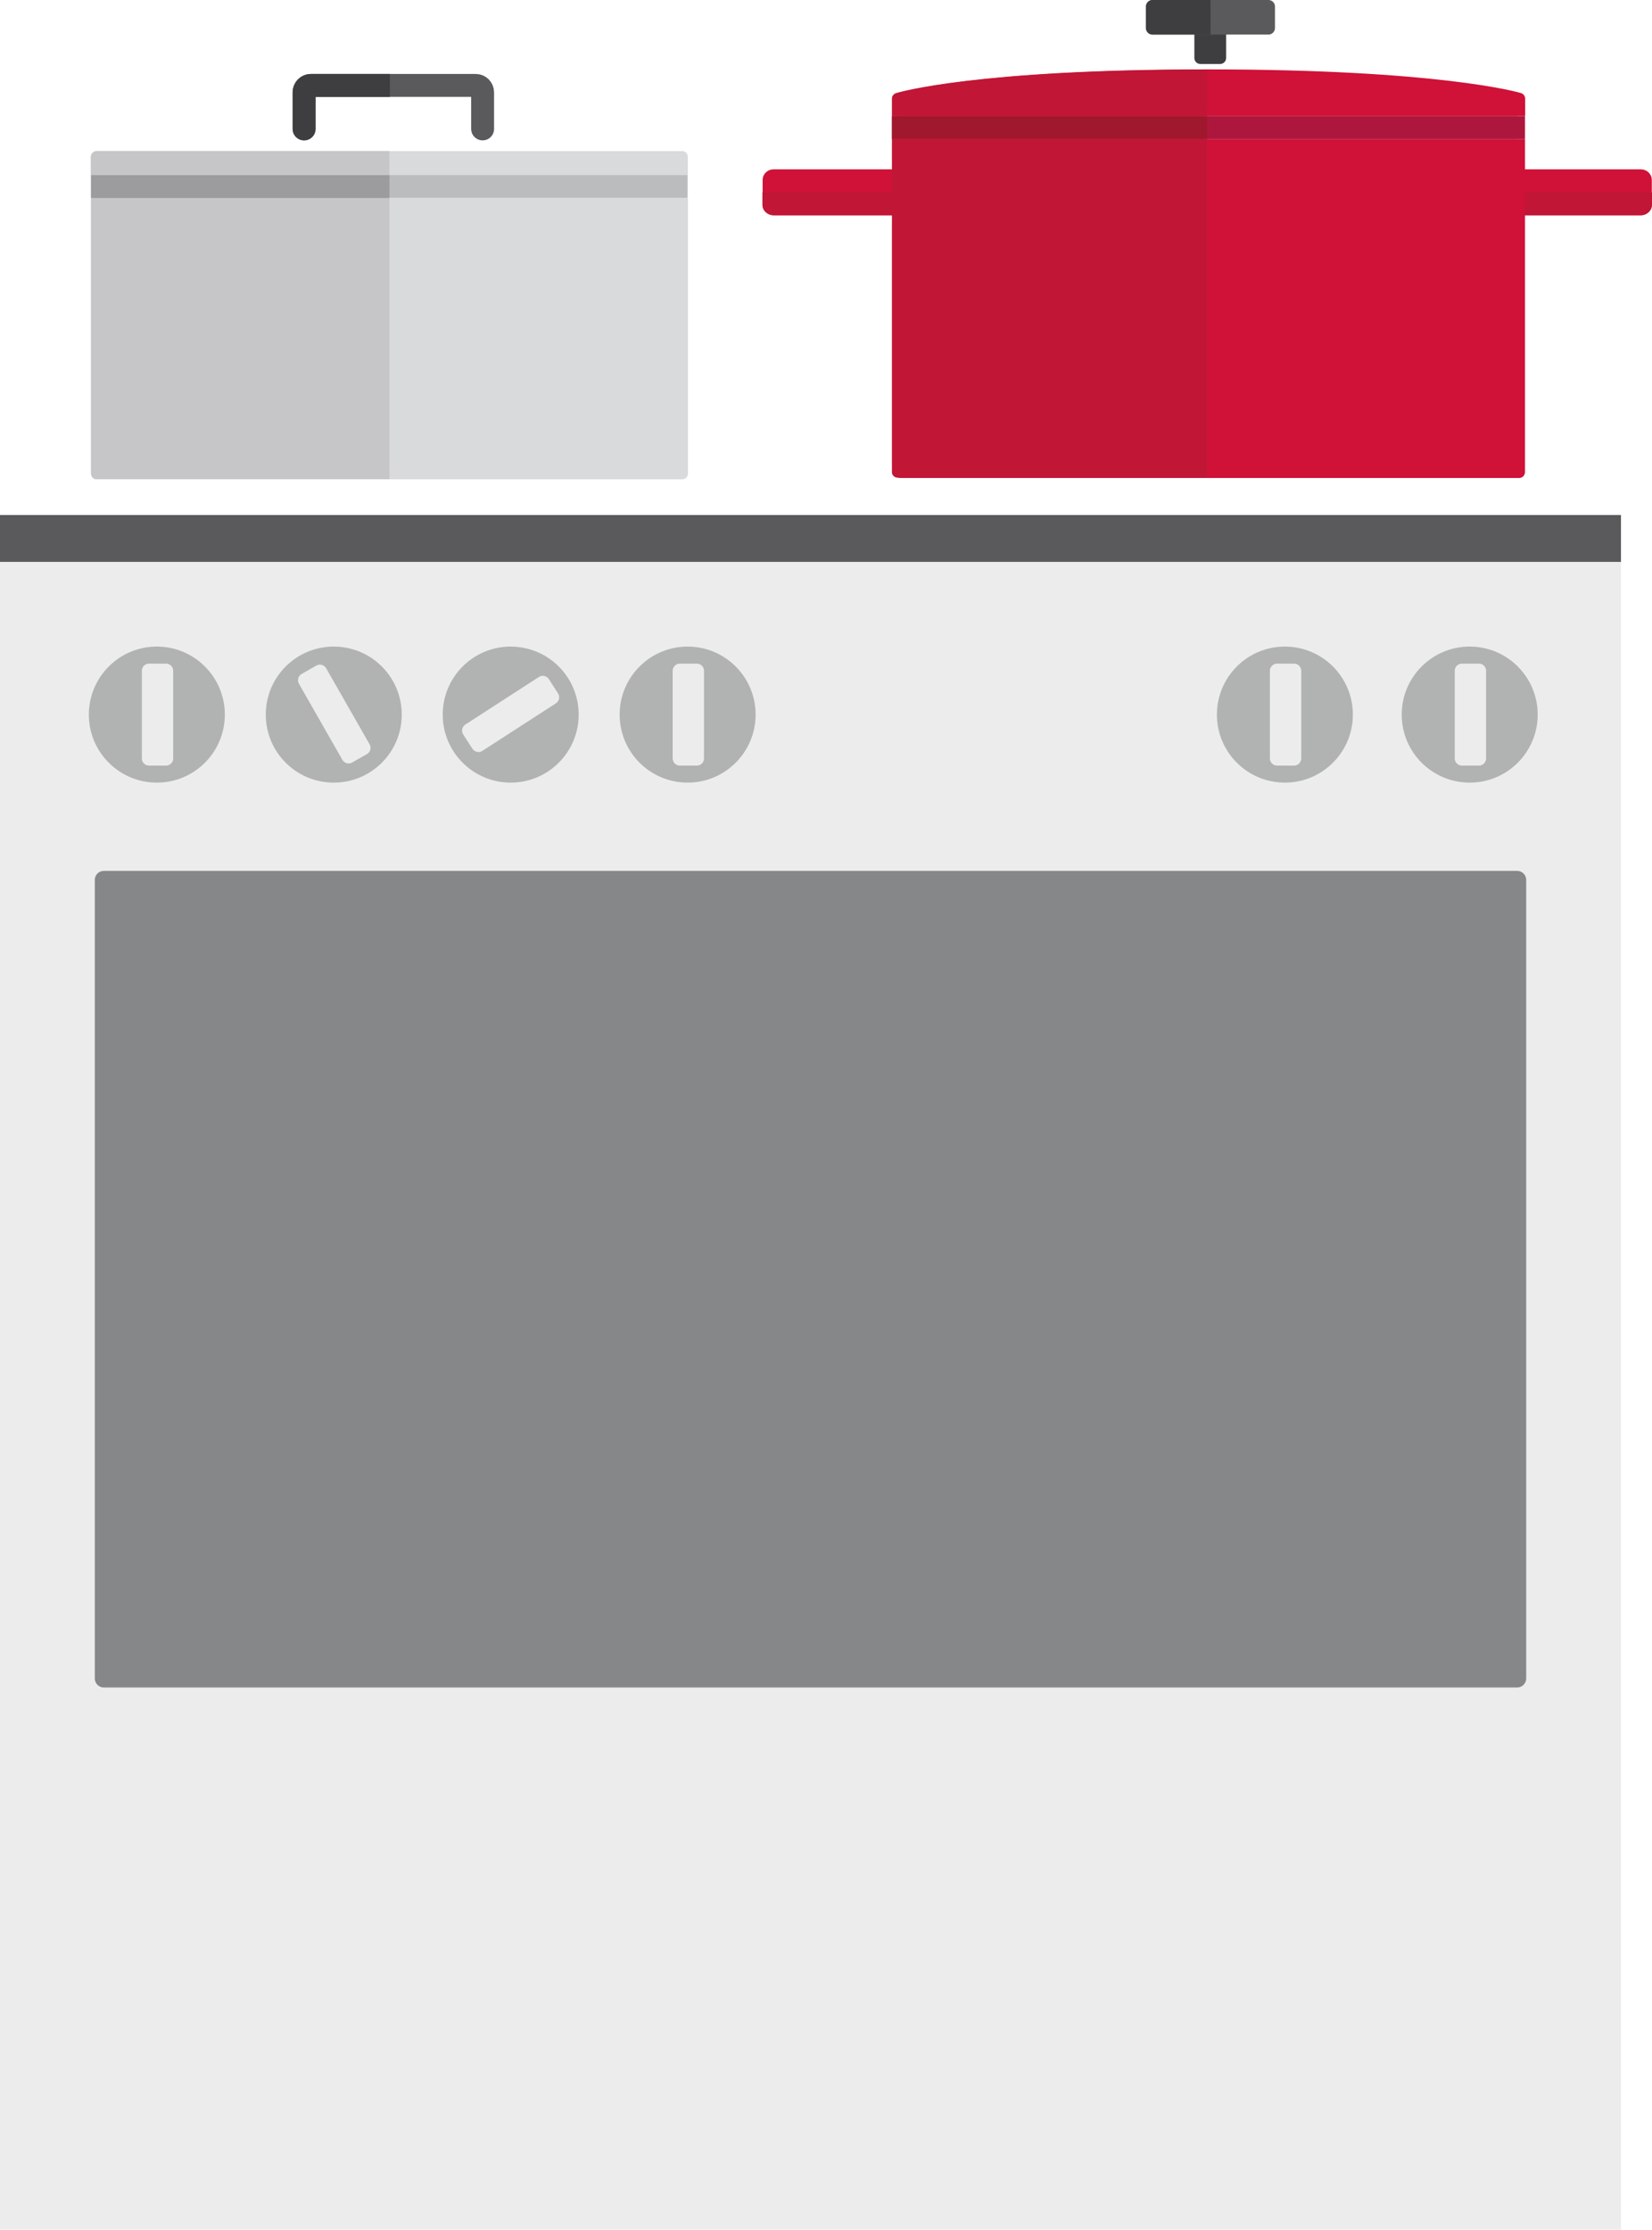<?xml version="1.0" encoding="utf-8"?>
<!-- Generator: Adobe Illustrator 15.0.2, SVG Export Plug-In . SVG Version: 6.00 Build 0)  -->
<!DOCTYPE svg PUBLIC "-//W3C//DTD SVG 1.1//EN" "http://www.w3.org/Graphics/SVG/1.1/DTD/svg11.dtd">
<svg version="1.1" id="Lager_1" xmlns="http://www.w3.org/2000/svg" xmlns:xlink="http://www.w3.org/1999/xlink" x="0px" y="0px"
	 width="134.497px" height="181.442px" viewBox="0 0 134.497 181.442" enable-background="new 0 0 134.497 181.442"
	 xml:space="preserve">
<g>
	<rect y="45.724" fill="#ECECED" width="131.971" height="135.719"/>
	<g>
		
			<rect x="8.455" y="71.604" fill="#868789" stroke="#868789" stroke-width="1.474" stroke-linecap="round" stroke-linejoin="round" stroke-miterlimit="10" width="115.063" height="64.974"/>
	</g>
	<g>
		<circle fill="#B1B3B3" cx="104.608" cy="58.15" r="5.535"/>
		
			<rect x="103.975" y="54.588" fill="#ECECED" stroke="#ECECED" stroke-width="1.172" stroke-linecap="round" stroke-linejoin="round" stroke-miterlimit="10" width="1.38" height="7.126"/>
	</g>
	<g>
		<circle fill="#B1B3B3" cx="119.655" cy="58.15" r="5.536"/>
		
			<rect x="119.024" y="54.588" fill="#ECECED" stroke="#ECECED" stroke-width="1.172" stroke-linecap="round" stroke-linejoin="round" stroke-miterlimit="10" width="1.379" height="7.126"/>
	</g>
	<g>
		<circle fill="#B1B3B3" cx="27.173" cy="58.15" r="5.536"/>
		
			<rect x="26.533" y="54.56" transform="matrix(0.868 -0.496 0.496 0.868 -25.244 21.155)" fill="#ECECED" stroke="#ECECED" stroke-width="1.172" stroke-linecap="round" stroke-linejoin="round" stroke-miterlimit="10" width="1.378" height="7.126"/>
	</g>
	<g>
		<circle fill="#B1B3B3" cx="12.769" cy="58.15" r="5.536"/>
		
			<rect x="12.136" y="54.588" fill="#ECECED" stroke="#ECECED" stroke-width="1.172" stroke-linecap="round" stroke-linejoin="round" stroke-miterlimit="10" width="1.379" height="7.126"/>
	</g>
	<g>
		<circle fill="#B1B3B3" cx="55.983" cy="58.15" r="5.535"/>
		
			<rect x="55.351" y="54.588" fill="#ECECED" stroke="#ECECED" stroke-width="1.172" stroke-linecap="round" stroke-linejoin="round" stroke-miterlimit="10" width="1.379" height="7.126"/>
	</g>
	<g>
		<circle fill="#B1B3B3" cx="41.578" cy="58.15" r="5.535"/>
		
			<rect x="40.859" y="54.54" transform="matrix(-0.543 -0.84 0.84 -0.543 15.327 124.545)" fill="#ECECED" stroke="#ECECED" stroke-width="1.172" stroke-linecap="round" stroke-linejoin="round" stroke-miterlimit="10" width="1.378" height="7.125"/>
	</g>
	<rect y="41.909" fill="#5A595B" width="131.971" height="3.814"/>
	
		<path fill="#D01138" stroke="#D01138" stroke-width="0.798" stroke-linecap="round" stroke-linejoin="round" stroke-miterlimit="10" d="
		M134.082,16.666c0,0.254-0.224,0.459-0.501,0.459h-9.855c-0.276,0-0.5-0.205-0.5-0.459v-2.03c0-0.253,0.224-0.458,0.5-0.458h9.855
		c0.277,0,0.501,0.205,0.501,0.458V16.666z"/>
	<path fill="#C11636" d="M134.497,15.651v1.015c0,0.464-0.41,0.841-0.916,0.841h-9.855c-0.506,0-0.917-0.377-0.917-0.841v-1.015
		H134.497z"/>
	<rect x="72.615" y="9.438" fill="#AD173D" width="51.54" height="1.898"/>
	<rect x="72.615" y="9.438" fill="#A0182D" width="25.667" height="1.898"/>
	<rect x="7.409" y="14.221" fill="#BBBCBE" width="48.574" height="1.899"/>
	<rect x="7.409" y="14.221" fill="#9C9C9E" width="24.302" height="1.899"/>
	
		<path fill="#D01138" stroke="#D01138" stroke-width="0.798" stroke-linecap="round" stroke-linejoin="round" stroke-miterlimit="10" d="
		M73.342,16.666c0,0.254-0.223,0.459-0.5,0.459h-9.855c-0.277,0-0.5-0.205-0.5-0.459v-2.03c0-0.253,0.223-0.458,0.5-0.458h9.855
		c0.277,0,0.5,0.205,0.5,0.458V16.666z"/>
	<g>
		<path fill="#C11636" d="M62.489,15.651v1.015c0,0.254,0.223,0.459,0.499,0.459h9.855c0.276,0,0.501-0.205,0.501-0.459v-1.015
			H62.489z"/>
		<path fill="#C11636" d="M73.76,15.651v1.015c0,0.464-0.412,0.841-0.917,0.841h-9.855c-0.506,0-0.917-0.377-0.917-0.841v-1.015
			H73.76z M62.903,16.032v0.634c0,0.042,0.039,0.075,0.085,0.075h9.855c0.046,0,0.083-0.033,0.083-0.075v-0.634H62.903z"/>
	</g>
	
		<rect x="97.727" y="1.407" fill="#3E3D3F" stroke="#3E3D3F" stroke-width="0.977" stroke-linecap="round" stroke-linejoin="round" stroke-miterlimit="10" width="1.609" height="3.311"/>
	<g>
		<rect x="73.106" y="11.337" fill="#D01138" width="50.354" height="27.088"/>
		<path fill="#D01138" d="M124.155,11.337v27.088c0,0.26-0.211,0.472-0.471,0.472H73.332c-0.261,0-0.472-0.212-0.472-0.472V11.337
			 M73.578,37.954h49.41V11.81h-49.41V37.954z"/>
	</g>
	<g>
		<rect x="73.106" y="11.337" fill="#C11636" width="25.176" height="27.088"/>
		<path fill="#C11636" d="M98.282,11.337v27.539H73.106c-0.271,0-0.491-0.201-0.491-0.451V11.337H98.282z M73.598,37.974h24.193
			V11.789H73.598V37.974z"/>
	</g>
	
		<rect x="93.833" y="0.534" fill="#5A595B" stroke="#5A595B" stroke-width="1.068" stroke-linecap="round" stroke-linejoin="round" stroke-miterlimit="10" width="9.434" height="1.745"/>
	<g>
		<rect x="93.833" y="0.534" fill="#3E3D3F" width="4.717" height="1.745"/>
		<path fill="#3E3D3F" d="M98.549,2.813h-4.717c-0.295,0-0.534-0.24-0.534-0.534V0.534c0-0.294,0.239-0.533,0.534-0.533h4.717V2.813
			z M94.368,1.745h3.648V1.068h-3.648V1.745z"/>
	</g>
	<g>
		<path fill="#D01138" d="M98.299,6.118c18.939,0,25.193,1.906,25.193,1.906v1.414H98.299H73.106V8.024
			C73.106,8.024,79.36,6.118,98.299,6.118z"/>
		<path fill="#D01138" d="M72.635,9.438V8.024c0-0.207,0.136-0.391,0.334-0.449c0.257-0.08,6.536-1.929,25.33-1.929
			c18.793,0,25.277,1.849,25.535,1.929c0.197,0.059,0.334,0.242,0.334,0.449v1.414 M73.578,8.967h49.647V8.388
			c-1.524-0.37-8.655-1.799-24.926-1.799S75.102,8.018,73.578,8.388V8.967z"/>
	</g>
	<g>
		<polyline fill="#C11636" points="98.299,9.438 73.106,9.438 73.106,8.024 		"/>
		<path fill="#C11636" d="M98.282,9.438H72.615V8.024c0-0.193,0.136-0.365,0.337-0.428c0.258-0.078,6.545-1.93,25.348-1.93
			L98.282,9.438z"/>
	</g>
	<g>
		<path fill="#D9DADB" d="M56.012,16.144v22.392c0,0.256-0.209,0.466-0.467,0.466H7.874c-0.257,0-0.465-0.21-0.465-0.466V16.144
			H56.012z"/>
	</g>
	<g>
		<polyline fill="#D9DADB" points="55.535,12.761 7.862,12.761 7.862,14.221 		"/>
		<path fill="#D9DADB" d="M7.396,14.221v-1.46c0-0.256,0.209-0.467,0.466-0.467h47.672c0.257,0,0.466,0.211,0.466,0.467v1.46H7.396z
			"/>
	</g>
	
		<path fill="none" stroke="#5A595B" stroke-width="1.863" stroke-linecap="round" stroke-linejoin="round" stroke-miterlimit="10" d="
		M24.758,10.491v-2.98c0-0.309,0.249-0.561,0.559-0.561h13.416c0.309,0,0.559,0.252,0.559,0.561v2.98"/>
	<path fill="#3E3D3F" d="M31.745,7.882h-6.055v2.609c0,0.513-0.418,0.932-0.932,0.932c-0.514,0-0.933-0.419-0.933-0.932v-2.98
		c0-0.824,0.669-1.492,1.491-1.492h6.428V7.882z"/>
	<g>
		<rect x="7.862" y="12.761" fill="#C6C6C9" width="23.837" height="1.46"/>
		<path fill="#C6C6C9" d="M7.398,14.221v-1.46c0-0.256,0.208-0.467,0.464-0.467h23.837v1.927H7.398 M8.329,13.755h22.904v-0.529
			H8.329V13.755z"/>
	</g>
	<g>
		<path fill="#C6C6C9" d="M31.71,16.144v22.857H7.874c-0.257,0-0.465-0.21-0.465-0.466V16.3v-0.156H31.71z M8.341,16.608"/>
	</g>
</g>
</svg>
